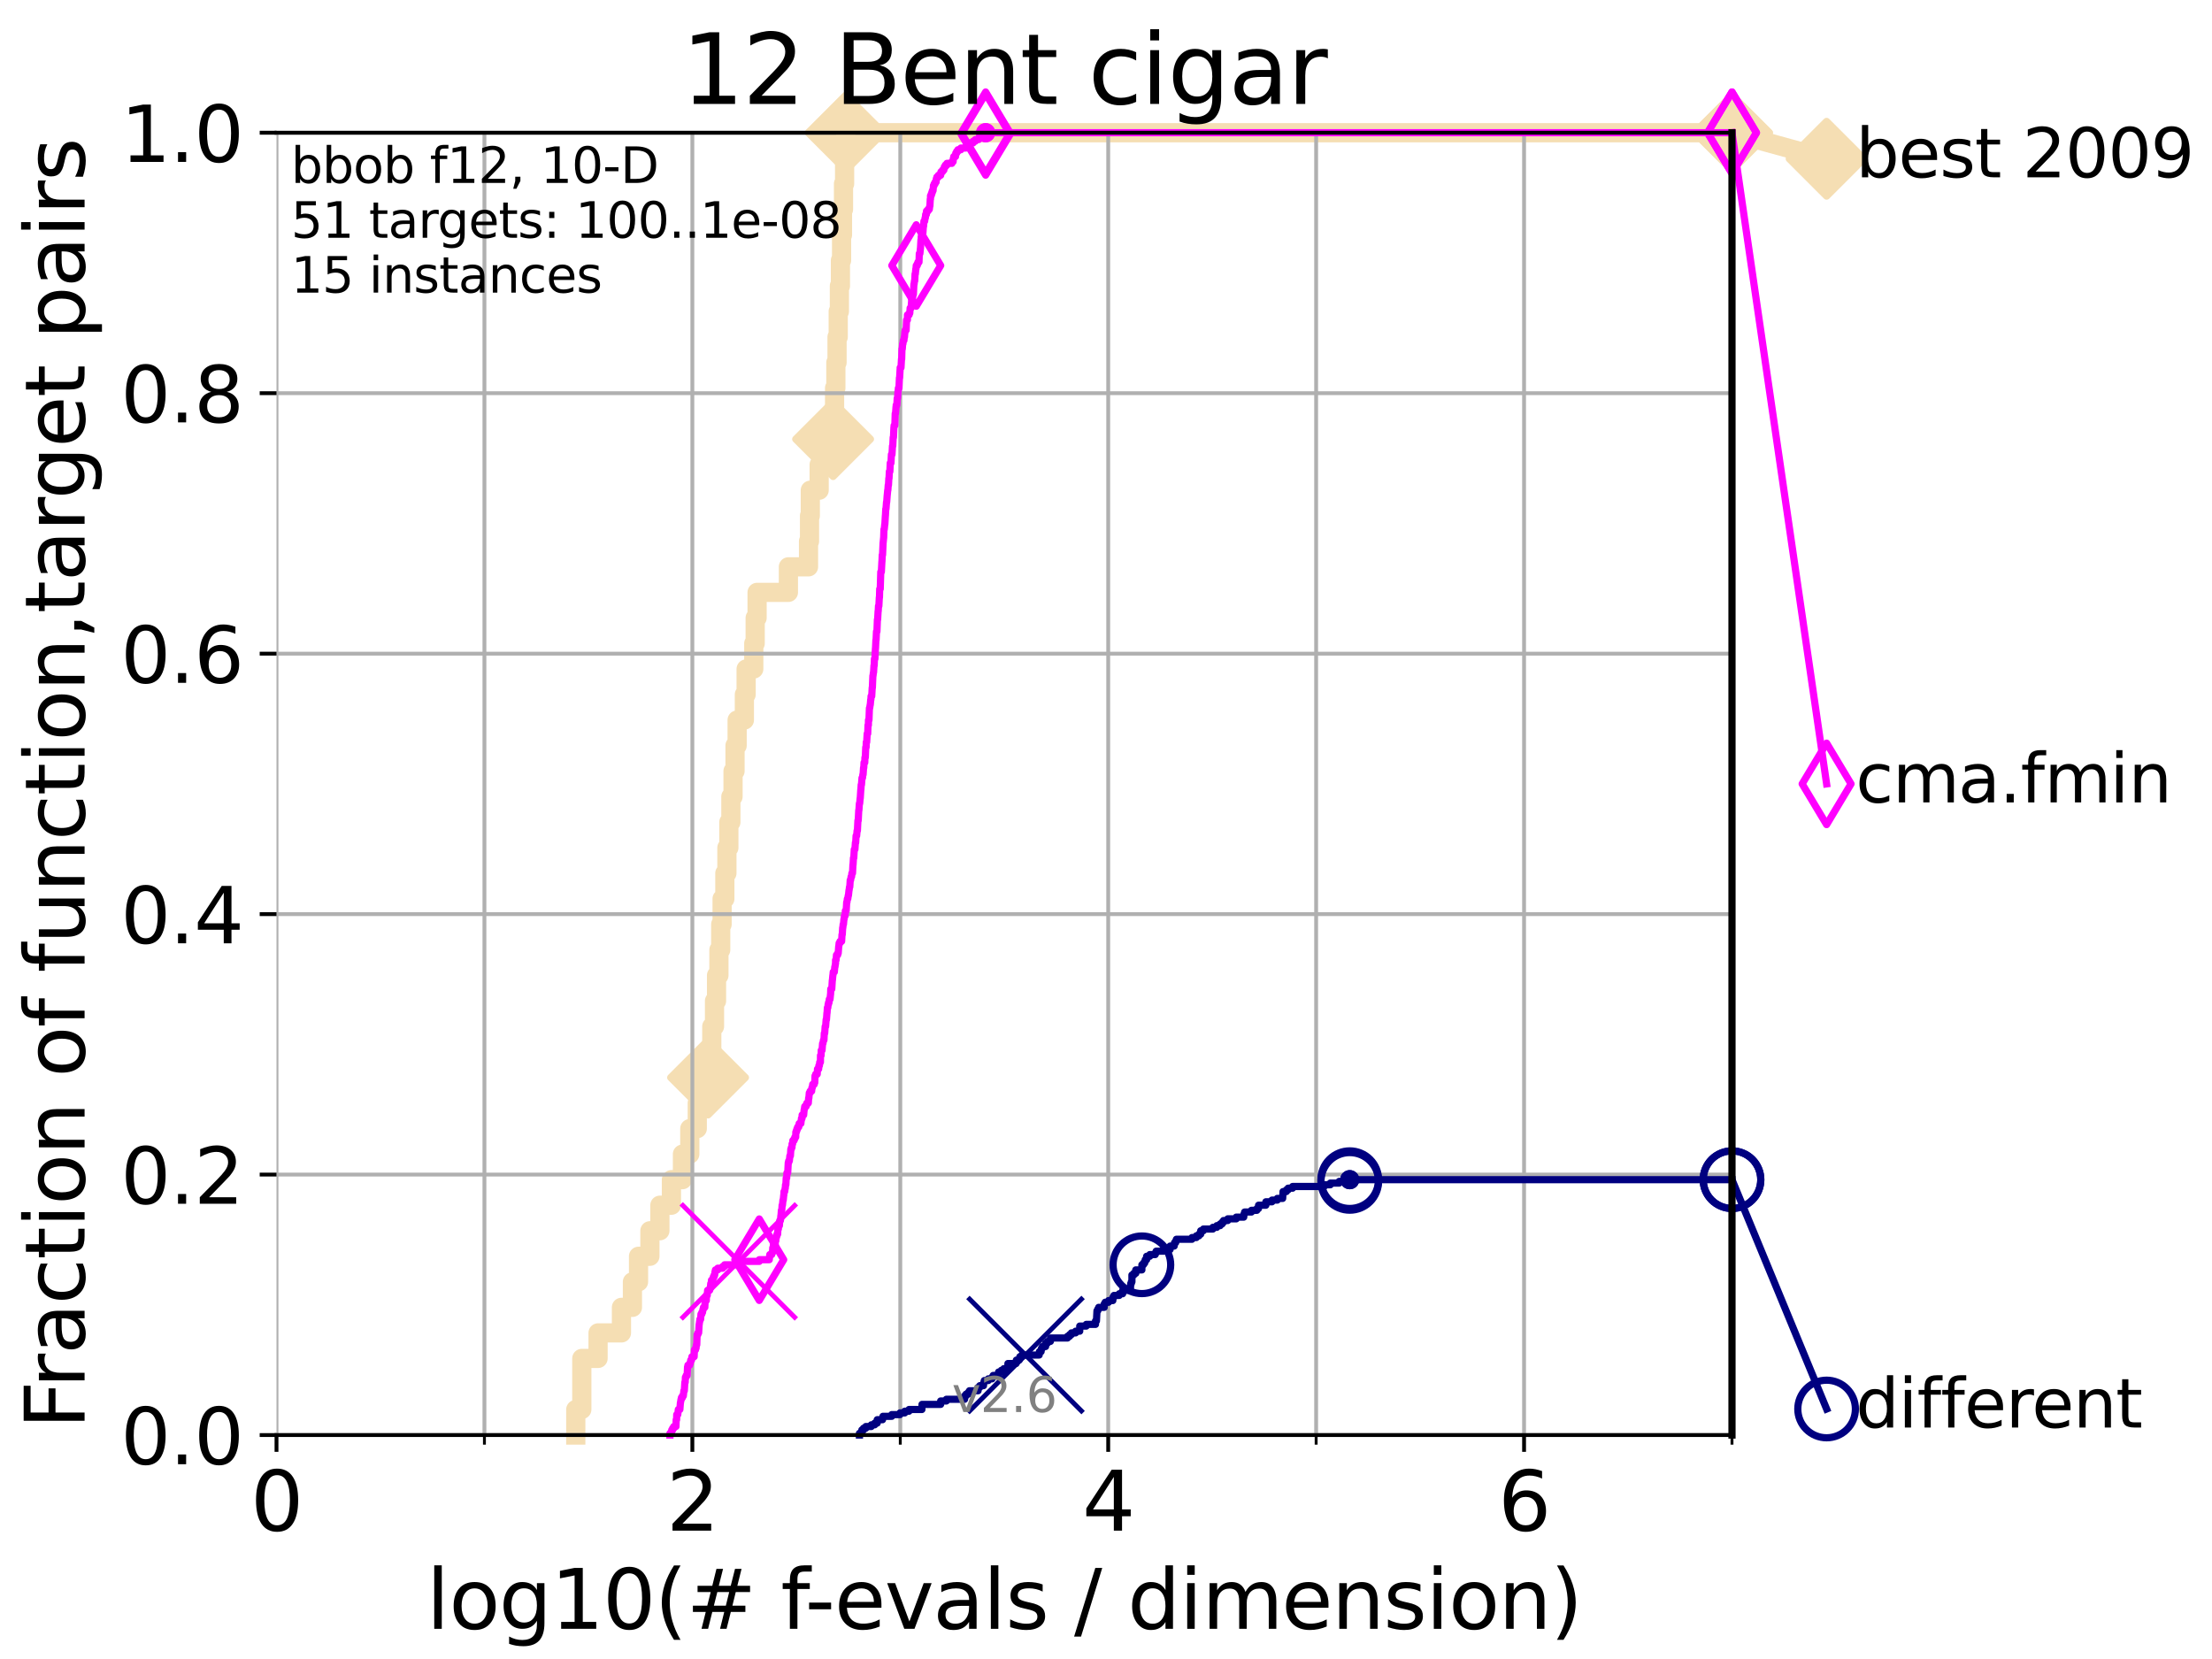 <?xml version="1.0" encoding="utf-8" standalone="no"?>
<!DOCTYPE svg PUBLIC "-//W3C//DTD SVG 1.1//EN"
  "http://www.w3.org/Graphics/SVG/1.1/DTD/svg11.dtd">
<svg height="345.6pt" version="1.1" viewBox="0 0 460.8 345.6" width="460.8pt" xmlns="http://www.w3.org/2000/svg" xmlns:xlink="http://www.w3.org/1999/xlink">
 <defs>
  <style type="text/css">*{stroke-linecap:butt;stroke-linejoin:round;}</style>
 </defs>
 <g id="figure_1">
  <g id="patch_1">
   <path d="M 0 345.6 
L 460.8 345.6 
L 460.8 0 
L 0 0 
z
" style="fill:#ffffff;"/>
  </g>
  <g id="axes_1">
   <g id="patch_2">
    <path d="M 57.6 298.944 
L 360.806 298.944 
L 360.806 27.648 
L 57.6 27.648 
z
" style="fill:#ffffff;"/>
   </g>
   <g id="line2d_1">
    <path d="M 119.945 298.944 
L 119.945 293.624 
L 121.202 293.624 
L 121.202 282.985 
L 124.589 282.985 
L 124.589 277.666 
L 129.458 277.666 
L 129.458 272.346 
L 131.747 272.346 
L 131.747 267.027 
L 133.018 267.027 
L 133.018 261.707 
L 135.389 261.707 
L 135.389 256.388 
L 137.467 256.388 
L 137.467 251.068 
L 139.867 251.068 
L 139.867 245.749 
L 142.165 245.749 
L 142.165 240.429 
L 143.696 240.429 
L 143.696 235.11 
L 145.255 235.11 
L 145.255 229.79 
L 146.579 229.79 
L 146.579 224.471 
L 147.503 224.471 
L 147.503 219.151 
L 148.277 219.151 
L 148.277 213.832 
L 148.845 213.832 
L 148.845 208.512 
L 149.267 208.512 
L 149.267 203.192 
L 149.764 203.192 
L 149.764 197.873 
L 150.139 197.873 
L 150.139 192.553 
L 150.425 192.553 
L 150.425 187.234 
L 150.998 187.234 
L 150.998 181.914 
L 151.427 181.914 
L 151.427 176.595 
L 151.833 176.595 
L 151.833 171.275 
L 152.255 171.275 
L 152.255 165.956 
L 152.704 165.956 
L 152.704 160.636 
L 153.119 160.636 
L 153.119 155.317 
L 153.559 155.317 
L 153.559 149.997 
L 155.067 149.997 
L 155.067 144.678 
L 155.433 144.678 
L 155.433 139.358 
L 157.023 139.358 
L 157.023 134.039 
L 157.317 134.039 
L 157.317 128.719 
L 157.716 128.719 
L 157.716 123.4 
L 164.24 123.4 
L 164.24 118.08 
L 168.431 118.08 
L 168.431 112.76 
L 168.638 112.76 
L 168.638 107.441 
L 168.801 107.441 
L 168.801 102.121 
L 170.644 102.121 
L 170.644 96.802 
L 172.579 96.802 
L 172.579 91.482 
L 173.549 91.482 
L 173.549 86.163 
L 173.856 86.163 
L 173.856 80.843 
L 174.126 80.843 
L 174.126 75.524 
L 174.37 75.524 
L 174.37 70.204 
L 174.615 70.204 
L 174.615 64.885 
L 174.86 64.885 
L 174.86 59.565 
L 175.077 59.565 
L 175.077 54.246 
L 175.316 54.246 
L 175.316 48.926 
L 175.506 48.926 
L 175.506 43.607 
L 175.716 43.607 
L 175.716 38.287 
L 175.947 38.287 
L 175.947 32.968 
L 176.196 32.968 
L 176.196 27.648 
L 360.806 27.648 
" style="fill:none;stroke:#f5deb3;stroke-linecap:square;stroke-width:4;"/>
   </g>
   <g id="line2d_2">
    <defs>
     <path d="M -0 7.778 
L 7.778 0 
L 0 -7.778 
L -7.778 -0 
z
" id="ma73f262c89" style="stroke:#f5deb3;stroke-linejoin:miter;stroke-width:1.5;"/>
    </defs>
    <g>
     <use style="fill:#f5deb3;stroke:#f5deb3;stroke-linejoin:miter;stroke-width:1.5;" x="147.503" xlink:href="#ma73f262c89" y="224.471"/>
     <use style="fill:#f5deb3;stroke:#f5deb3;stroke-linejoin:miter;stroke-width:1.5;" x="173.549" xlink:href="#ma73f262c89" y="91.482"/>
     <use style="fill:#f5deb3;stroke:#f5deb3;stroke-linejoin:miter;stroke-width:1.5;" x="176.196" xlink:href="#ma73f262c89" y="27.648"/>
     <use style="fill:#f5deb3;stroke:#f5deb3;stroke-linejoin:miter;stroke-width:1.5;" x="176.196" xlink:href="#ma73f262c89" y="27.648"/>
     <use style="fill:#f5deb3;stroke:#f5deb3;stroke-linejoin:miter;stroke-width:1.5;" x="360.806" xlink:href="#ma73f262c89" y="27.648"/>
    </g>
   </g>
   <g id="line2d_3">
    <path style="fill:none;stroke:#f5deb3;stroke-linecap:square;stroke-width:4;"/>
    <g/>
   </g>
   <g id="line2d_4">
    <path d="M 360.806 27.648 
L 380.515 33.074 
" style="fill:none;stroke:#f5deb3;stroke-linecap:square;stroke-width:4;"/>
    <g>
     <use style="fill:#f5deb3;stroke:#f5deb3;stroke-linejoin:miter;stroke-width:1.5;" x="360.806" xlink:href="#ma73f262c89" y="27.648"/>
     <use style="fill:#f5deb3;stroke:#f5deb3;stroke-linejoin:miter;stroke-width:1.5;" x="380.515" xlink:href="#ma73f262c89" y="33.074"/>
    </g>
   </g>
   <g id="matplotlib.axis_1">
    <g id="xtick_1">
     <g id="line2d_5">
      <path clip-path="url(#pa2ae8b4b11)" d="M 57.6 298.944 
L 57.6 27.648 
" style="fill:none;stroke:#b0b0b0;stroke-linecap:square;stroke-width:0.8;"/>
     </g>
     <g id="line2d_6">
      <defs>
       <path d="M 0 0 
L 0 3.5 
" id="m769fa8df03" style="stroke:#000000;stroke-width:0.8;"/>
      </defs>
      <g>
       <use style="stroke:#000000;stroke-width:0.8;" x="57.6" xlink:href="#m769fa8df03" y="298.944"/>
      </g>
     </g>
     <g id="text_1">
      <!-- 0 -->
      <g transform="translate(52.192 318.861)scale(0.17 -0.17)">
       <defs>
        <path d="M 2034 4250 
Q 1547 4250 1301 3770 
Q 1056 3291 1056 2328 
Q 1056 1369 1301 889 
Q 1547 409 2034 409 
Q 2525 409 2770 889 
Q 3016 1369 3016 2328 
Q 3016 3291 2770 3770 
Q 2525 4250 2034 4250 
z
M 2034 4750 
Q 2819 4750 3233 4129 
Q 3647 3509 3647 2328 
Q 3647 1150 3233 529 
Q 2819 -91 2034 -91 
Q 1250 -91 836 529 
Q 422 1150 422 2328 
Q 422 3509 836 4129 
Q 1250 4750 2034 4750 
z
" id="DejaVuSans-30" transform="scale(0.016)"/>
       </defs>
       <use xlink:href="#DejaVuSans-30"/>
      </g>
     </g>
    </g>
    <g id="xtick_2">
     <g id="line2d_7">
      <path clip-path="url(#pa2ae8b4b11)" d="M 144.23 298.944 
L 144.23 27.648 
" style="fill:none;stroke:#b0b0b0;stroke-linecap:square;stroke-width:0.8;"/>
     </g>
     <g id="line2d_8">
      <g>
       <use style="stroke:#000000;stroke-width:0.8;" x="144.23" xlink:href="#m769fa8df03" y="298.944"/>
      </g>
     </g>
     <g id="text_2">
      <!-- 2 -->
      <g transform="translate(138.822 318.861)scale(0.17 -0.17)">
       <defs>
        <path d="M 1228 531 
L 3431 531 
L 3431 0 
L 469 0 
L 469 531 
Q 828 903 1448 1529 
Q 2069 2156 2228 2338 
Q 2531 2678 2651 2914 
Q 2772 3150 2772 3378 
Q 2772 3750 2511 3984 
Q 2250 4219 1831 4219 
Q 1534 4219 1204 4116 
Q 875 4013 500 3803 
L 500 4441 
Q 881 4594 1212 4672 
Q 1544 4750 1819 4750 
Q 2544 4750 2975 4387 
Q 3406 4025 3406 3419 
Q 3406 3131 3298 2873 
Q 3191 2616 2906 2266 
Q 2828 2175 2409 1742 
Q 1991 1309 1228 531 
z
" id="DejaVuSans-32" transform="scale(0.016)"/>
       </defs>
       <use xlink:href="#DejaVuSans-32"/>
      </g>
     </g>
    </g>
    <g id="xtick_3">
     <g id="line2d_9">
      <path clip-path="url(#pa2ae8b4b11)" d="M 230.861 298.944 
L 230.861 27.648 
" style="fill:none;stroke:#b0b0b0;stroke-linecap:square;stroke-width:0.8;"/>
     </g>
     <g id="line2d_10">
      <g>
       <use style="stroke:#000000;stroke-width:0.8;" x="230.861" xlink:href="#m769fa8df03" y="298.944"/>
      </g>
     </g>
     <g id="text_3">
      <!-- 4 -->
      <g transform="translate(225.453 318.861)scale(0.17 -0.17)">
       <defs>
        <path d="M 2419 4116 
L 825 1625 
L 2419 1625 
L 2419 4116 
z
M 2253 4666 
L 3047 4666 
L 3047 1625 
L 3713 1625 
L 3713 1100 
L 3047 1100 
L 3047 0 
L 2419 0 
L 2419 1100 
L 313 1100 
L 313 1709 
L 2253 4666 
z
" id="DejaVuSans-34" transform="scale(0.016)"/>
       </defs>
       <use xlink:href="#DejaVuSans-34"/>
      </g>
     </g>
    </g>
    <g id="xtick_4">
     <g id="line2d_11">
      <path clip-path="url(#pa2ae8b4b11)" d="M 317.491 298.944 
L 317.491 27.648 
" style="fill:none;stroke:#b0b0b0;stroke-linecap:square;stroke-width:0.8;"/>
     </g>
     <g id="line2d_12">
      <g>
       <use style="stroke:#000000;stroke-width:0.8;" x="317.491" xlink:href="#m769fa8df03" y="298.944"/>
      </g>
     </g>
     <g id="text_4">
      <!-- 6 -->
      <g transform="translate(312.083 318.861)scale(0.17 -0.17)">
       <defs>
        <path d="M 2113 2584 
Q 1688 2584 1439 2293 
Q 1191 2003 1191 1497 
Q 1191 994 1439 701 
Q 1688 409 2113 409 
Q 2538 409 2786 701 
Q 3034 994 3034 1497 
Q 3034 2003 2786 2293 
Q 2538 2584 2113 2584 
z
M 3366 4563 
L 3366 3988 
Q 3128 4100 2886 4159 
Q 2644 4219 2406 4219 
Q 1781 4219 1451 3797 
Q 1122 3375 1075 2522 
Q 1259 2794 1537 2939 
Q 1816 3084 2150 3084 
Q 2853 3084 3261 2657 
Q 3669 2231 3669 1497 
Q 3669 778 3244 343 
Q 2819 -91 2113 -91 
Q 1303 -91 875 529 
Q 447 1150 447 2328 
Q 447 3434 972 4092 
Q 1497 4750 2381 4750 
Q 2619 4750 2861 4703 
Q 3103 4656 3366 4563 
z
" id="DejaVuSans-36" transform="scale(0.016)"/>
       </defs>
       <use xlink:href="#DejaVuSans-36"/>
      </g>
     </g>
    </g>
    <g id="xtick_5">
     <g id="line2d_13">
      <path clip-path="url(#pa2ae8b4b11)" d="M 100.915 298.944 
L 100.915 27.648 
" style="fill:none;stroke:#b0b0b0;stroke-linecap:square;stroke-width:0.8;"/>
     </g>
     <g id="line2d_14">
      <defs>
       <path d="M 0 0 
L 0 2 
" id="m1d28a75989" style="stroke:#000000;stroke-width:0.6;"/>
      </defs>
      <g>
       <use style="stroke:#000000;stroke-width:0.6;" x="100.915" xlink:href="#m1d28a75989" y="298.944"/>
      </g>
     </g>
    </g>
    <g id="xtick_6">
     <g id="line2d_15">
      <path clip-path="url(#pa2ae8b4b11)" d="M 187.546 298.944 
L 187.546 27.648 
" style="fill:none;stroke:#b0b0b0;stroke-linecap:square;stroke-width:0.8;"/>
     </g>
     <g id="line2d_16">
      <g>
       <use style="stroke:#000000;stroke-width:0.6;" x="187.546" xlink:href="#m1d28a75989" y="298.944"/>
      </g>
     </g>
    </g>
    <g id="xtick_7">
     <g id="line2d_17">
      <path clip-path="url(#pa2ae8b4b11)" d="M 274.176 298.944 
L 274.176 27.648 
" style="fill:none;stroke:#b0b0b0;stroke-linecap:square;stroke-width:0.8;"/>
     </g>
     <g id="line2d_18">
      <g>
       <use style="stroke:#000000;stroke-width:0.6;" x="274.176" xlink:href="#m1d28a75989" y="298.944"/>
      </g>
     </g>
    </g>
    <g id="xtick_8">
     <g id="line2d_19">
      <path clip-path="url(#pa2ae8b4b11)" d="M 360.806 298.944 
L 360.806 27.648 
" style="fill:none;stroke:#b0b0b0;stroke-linecap:square;stroke-width:0.8;"/>
     </g>
     <g id="line2d_20">
      <g>
       <use style="stroke:#000000;stroke-width:0.6;" x="360.806" xlink:href="#m1d28a75989" y="298.944"/>
      </g>
     </g>
    </g>
    <g id="text_5">
     <!-- log10(# f-evals / dimension) -->
     <g transform="translate(88.823 339.314)scale(0.17 -0.17)">
      <defs>
       <path d="M 603 4863 
L 1178 4863 
L 1178 0 
L 603 0 
L 603 4863 
z
" id="DejaVuSans-6c" transform="scale(0.016)"/>
       <path d="M 1959 3097 
Q 1497 3097 1228 2736 
Q 959 2375 959 1747 
Q 959 1119 1226 758 
Q 1494 397 1959 397 
Q 2419 397 2687 759 
Q 2956 1122 2956 1747 
Q 2956 2369 2687 2733 
Q 2419 3097 1959 3097 
z
M 1959 3584 
Q 2709 3584 3137 3096 
Q 3566 2609 3566 1747 
Q 3566 888 3137 398 
Q 2709 -91 1959 -91 
Q 1206 -91 779 398 
Q 353 888 353 1747 
Q 353 2609 779 3096 
Q 1206 3584 1959 3584 
z
" id="DejaVuSans-6f" transform="scale(0.016)"/>
       <path d="M 2906 1791 
Q 2906 2416 2648 2759 
Q 2391 3103 1925 3103 
Q 1463 3103 1205 2759 
Q 947 2416 947 1791 
Q 947 1169 1205 825 
Q 1463 481 1925 481 
Q 2391 481 2648 825 
Q 2906 1169 2906 1791 
z
M 3481 434 
Q 3481 -459 3084 -895 
Q 2688 -1331 1869 -1331 
Q 1566 -1331 1297 -1286 
Q 1028 -1241 775 -1147 
L 775 -588 
Q 1028 -725 1275 -790 
Q 1522 -856 1778 -856 
Q 2344 -856 2625 -561 
Q 2906 -266 2906 331 
L 2906 616 
Q 2728 306 2450 153 
Q 2172 0 1784 0 
Q 1141 0 747 490 
Q 353 981 353 1791 
Q 353 2603 747 3093 
Q 1141 3584 1784 3584 
Q 2172 3584 2450 3431 
Q 2728 3278 2906 2969 
L 2906 3500 
L 3481 3500 
L 3481 434 
z
" id="DejaVuSans-67" transform="scale(0.016)"/>
       <path d="M 794 531 
L 1825 531 
L 1825 4091 
L 703 3866 
L 703 4441 
L 1819 4666 
L 2450 4666 
L 2450 531 
L 3481 531 
L 3481 0 
L 794 0 
L 794 531 
z
" id="DejaVuSans-31" transform="scale(0.016)"/>
       <path d="M 1984 4856 
Q 1566 4138 1362 3434 
Q 1159 2731 1159 2009 
Q 1159 1288 1364 580 
Q 1569 -128 1984 -844 
L 1484 -844 
Q 1016 -109 783 600 
Q 550 1309 550 2009 
Q 550 2706 781 3412 
Q 1013 4119 1484 4856 
L 1984 4856 
z
" id="DejaVuSans-28" transform="scale(0.016)"/>
       <path d="M 3272 2816 
L 2363 2816 
L 2100 1772 
L 3016 1772 
L 3272 2816 
z
M 2803 4594 
L 2478 3297 
L 3391 3297 
L 3719 4594 
L 4219 4594 
L 3897 3297 
L 4872 3297 
L 4872 2816 
L 3775 2816 
L 3519 1772 
L 4513 1772 
L 4513 1294 
L 3397 1294 
L 3072 0 
L 2572 0 
L 2894 1294 
L 1978 1294 
L 1656 0 
L 1153 0 
L 1478 1294 
L 494 1294 
L 494 1772 
L 1594 1772 
L 1856 2816 
L 850 2816 
L 850 3297 
L 1978 3297 
L 2297 4594 
L 2803 4594 
z
" id="DejaVuSans-23" transform="scale(0.016)"/>
       <path id="DejaVuSans-20" transform="scale(0.016)"/>
       <path d="M 2375 4863 
L 2375 4384 
L 1825 4384 
Q 1516 4384 1395 4259 
Q 1275 4134 1275 3809 
L 1275 3500 
L 2222 3500 
L 2222 3053 
L 1275 3053 
L 1275 0 
L 697 0 
L 697 3053 
L 147 3053 
L 147 3500 
L 697 3500 
L 697 3744 
Q 697 4328 969 4595 
Q 1241 4863 1831 4863 
L 2375 4863 
z
" id="DejaVuSans-66" transform="scale(0.016)"/>
       <path d="M 313 2009 
L 1997 2009 
L 1997 1497 
L 313 1497 
L 313 2009 
z
" id="DejaVuSans-2d" transform="scale(0.016)"/>
       <path d="M 3597 1894 
L 3597 1613 
L 953 1613 
Q 991 1019 1311 708 
Q 1631 397 2203 397 
Q 2534 397 2845 478 
Q 3156 559 3463 722 
L 3463 178 
Q 3153 47 2828 -22 
Q 2503 -91 2169 -91 
Q 1331 -91 842 396 
Q 353 884 353 1716 
Q 353 2575 817 3079 
Q 1281 3584 2069 3584 
Q 2775 3584 3186 3129 
Q 3597 2675 3597 1894 
z
M 3022 2063 
Q 3016 2534 2758 2815 
Q 2500 3097 2075 3097 
Q 1594 3097 1305 2825 
Q 1016 2553 972 2059 
L 3022 2063 
z
" id="DejaVuSans-65" transform="scale(0.016)"/>
       <path d="M 191 3500 
L 800 3500 
L 1894 563 
L 2988 3500 
L 3597 3500 
L 2284 0 
L 1503 0 
L 191 3500 
z
" id="DejaVuSans-76" transform="scale(0.016)"/>
       <path d="M 2194 1759 
Q 1497 1759 1228 1600 
Q 959 1441 959 1056 
Q 959 750 1161 570 
Q 1363 391 1709 391 
Q 2188 391 2477 730 
Q 2766 1069 2766 1631 
L 2766 1759 
L 2194 1759 
z
M 3341 1997 
L 3341 0 
L 2766 0 
L 2766 531 
Q 2569 213 2275 61 
Q 1981 -91 1556 -91 
Q 1019 -91 701 211 
Q 384 513 384 1019 
Q 384 1609 779 1909 
Q 1175 2209 1959 2209 
L 2766 2209 
L 2766 2266 
Q 2766 2663 2505 2880 
Q 2244 3097 1772 3097 
Q 1472 3097 1187 3025 
Q 903 2953 641 2809 
L 641 3341 
Q 956 3463 1253 3523 
Q 1550 3584 1831 3584 
Q 2591 3584 2966 3190 
Q 3341 2797 3341 1997 
z
" id="DejaVuSans-61" transform="scale(0.016)"/>
       <path d="M 2834 3397 
L 2834 2853 
Q 2591 2978 2328 3040 
Q 2066 3103 1784 3103 
Q 1356 3103 1142 2972 
Q 928 2841 928 2578 
Q 928 2378 1081 2264 
Q 1234 2150 1697 2047 
L 1894 2003 
Q 2506 1872 2764 1633 
Q 3022 1394 3022 966 
Q 3022 478 2636 193 
Q 2250 -91 1575 -91 
Q 1294 -91 989 -36 
Q 684 19 347 128 
L 347 722 
Q 666 556 975 473 
Q 1284 391 1588 391 
Q 1994 391 2212 530 
Q 2431 669 2431 922 
Q 2431 1156 2273 1281 
Q 2116 1406 1581 1522 
L 1381 1569 
Q 847 1681 609 1914 
Q 372 2147 372 2553 
Q 372 3047 722 3315 
Q 1072 3584 1716 3584 
Q 2034 3584 2315 3537 
Q 2597 3491 2834 3397 
z
" id="DejaVuSans-73" transform="scale(0.016)"/>
       <path d="M 1625 4666 
L 2156 4666 
L 531 -594 
L 0 -594 
L 1625 4666 
z
" id="DejaVuSans-2f" transform="scale(0.016)"/>
       <path d="M 2906 2969 
L 2906 4863 
L 3481 4863 
L 3481 0 
L 2906 0 
L 2906 525 
Q 2725 213 2448 61 
Q 2172 -91 1784 -91 
Q 1150 -91 751 415 
Q 353 922 353 1747 
Q 353 2572 751 3078 
Q 1150 3584 1784 3584 
Q 2172 3584 2448 3432 
Q 2725 3281 2906 2969 
z
M 947 1747 
Q 947 1113 1208 752 
Q 1469 391 1925 391 
Q 2381 391 2643 752 
Q 2906 1113 2906 1747 
Q 2906 2381 2643 2742 
Q 2381 3103 1925 3103 
Q 1469 3103 1208 2742 
Q 947 2381 947 1747 
z
" id="DejaVuSans-64" transform="scale(0.016)"/>
       <path d="M 603 3500 
L 1178 3500 
L 1178 0 
L 603 0 
L 603 3500 
z
M 603 4863 
L 1178 4863 
L 1178 4134 
L 603 4134 
L 603 4863 
z
" id="DejaVuSans-69" transform="scale(0.016)"/>
       <path d="M 3328 2828 
Q 3544 3216 3844 3400 
Q 4144 3584 4550 3584 
Q 5097 3584 5394 3201 
Q 5691 2819 5691 2113 
L 5691 0 
L 5113 0 
L 5113 2094 
Q 5113 2597 4934 2840 
Q 4756 3084 4391 3084 
Q 3944 3084 3684 2787 
Q 3425 2491 3425 1978 
L 3425 0 
L 2847 0 
L 2847 2094 
Q 2847 2600 2669 2842 
Q 2491 3084 2119 3084 
Q 1678 3084 1418 2786 
Q 1159 2488 1159 1978 
L 1159 0 
L 581 0 
L 581 3500 
L 1159 3500 
L 1159 2956 
Q 1356 3278 1631 3431 
Q 1906 3584 2284 3584 
Q 2666 3584 2933 3390 
Q 3200 3197 3328 2828 
z
" id="DejaVuSans-6d" transform="scale(0.016)"/>
       <path d="M 3513 2113 
L 3513 0 
L 2938 0 
L 2938 2094 
Q 2938 2591 2744 2837 
Q 2550 3084 2163 3084 
Q 1697 3084 1428 2787 
Q 1159 2491 1159 1978 
L 1159 0 
L 581 0 
L 581 3500 
L 1159 3500 
L 1159 2956 
Q 1366 3272 1645 3428 
Q 1925 3584 2291 3584 
Q 2894 3584 3203 3211 
Q 3513 2838 3513 2113 
z
" id="DejaVuSans-6e" transform="scale(0.016)"/>
       <path d="M 513 4856 
L 1013 4856 
Q 1481 4119 1714 3412 
Q 1947 2706 1947 2009 
Q 1947 1309 1714 600 
Q 1481 -109 1013 -844 
L 513 -844 
Q 928 -128 1133 580 
Q 1338 1288 1338 2009 
Q 1338 2731 1133 3434 
Q 928 4138 513 4856 
z
" id="DejaVuSans-29" transform="scale(0.016)"/>
      </defs>
      <use xlink:href="#DejaVuSans-6c"/>
      <use x="27.783" xlink:href="#DejaVuSans-6f"/>
      <use x="88.965" xlink:href="#DejaVuSans-67"/>
      <use x="152.441" xlink:href="#DejaVuSans-31"/>
      <use x="216.064" xlink:href="#DejaVuSans-30"/>
      <use x="279.688" xlink:href="#DejaVuSans-28"/>
      <use x="318.701" xlink:href="#DejaVuSans-23"/>
      <use x="402.49" xlink:href="#DejaVuSans-20"/>
      <use x="434.277" xlink:href="#DejaVuSans-66"/>
      <use x="463.982" xlink:href="#DejaVuSans-2d"/>
      <use x="500.066" xlink:href="#DejaVuSans-65"/>
      <use x="561.59" xlink:href="#DejaVuSans-76"/>
      <use x="620.77" xlink:href="#DejaVuSans-61"/>
      <use x="682.049" xlink:href="#DejaVuSans-6c"/>
      <use x="709.832" xlink:href="#DejaVuSans-73"/>
      <use x="761.932" xlink:href="#DejaVuSans-20"/>
      <use x="793.719" xlink:href="#DejaVuSans-2f"/>
      <use x="827.41" xlink:href="#DejaVuSans-20"/>
      <use x="859.197" xlink:href="#DejaVuSans-64"/>
      <use x="922.674" xlink:href="#DejaVuSans-69"/>
      <use x="950.457" xlink:href="#DejaVuSans-6d"/>
      <use x="1047.869" xlink:href="#DejaVuSans-65"/>
      <use x="1109.393" xlink:href="#DejaVuSans-6e"/>
      <use x="1172.771" xlink:href="#DejaVuSans-73"/>
      <use x="1224.871" xlink:href="#DejaVuSans-69"/>
      <use x="1252.654" xlink:href="#DejaVuSans-6f"/>
      <use x="1313.836" xlink:href="#DejaVuSans-6e"/>
      <use x="1377.215" xlink:href="#DejaVuSans-29"/>
     </g>
    </g>
   </g>
   <g id="matplotlib.axis_2">
    <g id="ytick_1">
     <g id="line2d_21">
      <path clip-path="url(#pa2ae8b4b11)" d="M 57.6 298.944 
L 360.806 298.944 
" style="fill:none;stroke:#b0b0b0;stroke-linecap:square;stroke-width:0.8;"/>
     </g>
     <g id="line2d_22">
      <defs>
       <path d="M 0 0 
L -3.5 0 
" id="m89ea8d3ab9" style="stroke:#000000;stroke-width:0.8;"/>
      </defs>
      <g>
       <use style="stroke:#000000;stroke-width:0.8;" x="57.6" xlink:href="#m89ea8d3ab9" y="298.944"/>
      </g>
     </g>
     <g id="text_6">
      <!-- 0.0 -->
      <g transform="translate(25.155 305.023)scale(0.16 -0.16)">
       <defs>
        <path d="M 684 794 
L 1344 794 
L 1344 0 
L 684 0 
L 684 794 
z
" id="DejaVuSans-2e" transform="scale(0.016)"/>
       </defs>
       <use xlink:href="#DejaVuSans-30"/>
       <use x="63.623" xlink:href="#DejaVuSans-2e"/>
       <use x="95.41" xlink:href="#DejaVuSans-30"/>
      </g>
     </g>
    </g>
    <g id="ytick_2">
     <g id="line2d_23">
      <path clip-path="url(#pa2ae8b4b11)" d="M 57.6 244.685 
L 360.806 244.685 
" style="fill:none;stroke:#b0b0b0;stroke-linecap:square;stroke-width:0.8;"/>
     </g>
     <g id="line2d_24">
      <g>
       <use style="stroke:#000000;stroke-width:0.8;" x="57.6" xlink:href="#m89ea8d3ab9" y="244.685"/>
      </g>
     </g>
     <g id="text_7">
      <!-- 0.2 -->
      <g transform="translate(25.155 250.764)scale(0.16 -0.16)">
       <use xlink:href="#DejaVuSans-30"/>
       <use x="63.623" xlink:href="#DejaVuSans-2e"/>
       <use x="95.41" xlink:href="#DejaVuSans-32"/>
      </g>
     </g>
    </g>
    <g id="ytick_3">
     <g id="line2d_25">
      <path clip-path="url(#pa2ae8b4b11)" d="M 57.6 190.426 
L 360.806 190.426 
" style="fill:none;stroke:#b0b0b0;stroke-linecap:square;stroke-width:0.8;"/>
     </g>
     <g id="line2d_26">
      <g>
       <use style="stroke:#000000;stroke-width:0.8;" x="57.6" xlink:href="#m89ea8d3ab9" y="190.426"/>
      </g>
     </g>
     <g id="text_8">
      <!-- 0.4 -->
      <g transform="translate(25.155 196.504)scale(0.16 -0.16)">
       <use xlink:href="#DejaVuSans-30"/>
       <use x="63.623" xlink:href="#DejaVuSans-2e"/>
       <use x="95.41" xlink:href="#DejaVuSans-34"/>
      </g>
     </g>
    </g>
    <g id="ytick_4">
     <g id="line2d_27">
      <path clip-path="url(#pa2ae8b4b11)" d="M 57.6 136.166 
L 360.806 136.166 
" style="fill:none;stroke:#b0b0b0;stroke-linecap:square;stroke-width:0.8;"/>
     </g>
     <g id="line2d_28">
      <g>
       <use style="stroke:#000000;stroke-width:0.8;" x="57.6" xlink:href="#m89ea8d3ab9" y="136.166"/>
      </g>
     </g>
     <g id="text_9">
      <!-- 0.6 -->
      <g transform="translate(25.155 142.245)scale(0.16 -0.16)">
       <use xlink:href="#DejaVuSans-30"/>
       <use x="63.623" xlink:href="#DejaVuSans-2e"/>
       <use x="95.41" xlink:href="#DejaVuSans-36"/>
      </g>
     </g>
    </g>
    <g id="ytick_5">
     <g id="line2d_29">
      <path clip-path="url(#pa2ae8b4b11)" d="M 57.6 81.907 
L 360.806 81.907 
" style="fill:none;stroke:#b0b0b0;stroke-linecap:square;stroke-width:0.8;"/>
     </g>
     <g id="line2d_30">
      <g>
       <use style="stroke:#000000;stroke-width:0.8;" x="57.6" xlink:href="#m89ea8d3ab9" y="81.907"/>
      </g>
     </g>
     <g id="text_10">
      <!-- 0.8 -->
      <g transform="translate(25.155 87.986)scale(0.16 -0.16)">
       <defs>
        <path d="M 2034 2216 
Q 1584 2216 1326 1975 
Q 1069 1734 1069 1313 
Q 1069 891 1326 650 
Q 1584 409 2034 409 
Q 2484 409 2743 651 
Q 3003 894 3003 1313 
Q 3003 1734 2745 1975 
Q 2488 2216 2034 2216 
z
M 1403 2484 
Q 997 2584 770 2862 
Q 544 3141 544 3541 
Q 544 4100 942 4425 
Q 1341 4750 2034 4750 
Q 2731 4750 3128 4425 
Q 3525 4100 3525 3541 
Q 3525 3141 3298 2862 
Q 3072 2584 2669 2484 
Q 3125 2378 3379 2068 
Q 3634 1759 3634 1313 
Q 3634 634 3220 271 
Q 2806 -91 2034 -91 
Q 1263 -91 848 271 
Q 434 634 434 1313 
Q 434 1759 690 2068 
Q 947 2378 1403 2484 
z
M 1172 3481 
Q 1172 3119 1398 2916 
Q 1625 2713 2034 2713 
Q 2441 2713 2670 2916 
Q 2900 3119 2900 3481 
Q 2900 3844 2670 4047 
Q 2441 4250 2034 4250 
Q 1625 4250 1398 4047 
Q 1172 3844 1172 3481 
z
" id="DejaVuSans-38" transform="scale(0.016)"/>
       </defs>
       <use xlink:href="#DejaVuSans-30"/>
       <use x="63.623" xlink:href="#DejaVuSans-2e"/>
       <use x="95.41" xlink:href="#DejaVuSans-38"/>
      </g>
     </g>
    </g>
    <g id="ytick_6">
     <g id="line2d_31">
      <path clip-path="url(#pa2ae8b4b11)" d="M 57.6 27.648 
L 360.806 27.648 
" style="fill:none;stroke:#b0b0b0;stroke-linecap:square;stroke-width:0.8;"/>
     </g>
     <g id="line2d_32">
      <g>
       <use style="stroke:#000000;stroke-width:0.8;" x="57.6" xlink:href="#m89ea8d3ab9" y="27.648"/>
      </g>
     </g>
     <g id="text_11">
      <!-- 1.0 -->
      <g transform="translate(25.155 33.727)scale(0.16 -0.16)">
       <use xlink:href="#DejaVuSans-31"/>
       <use x="63.623" xlink:href="#DejaVuSans-2e"/>
       <use x="95.41" xlink:href="#DejaVuSans-30"/>
      </g>
     </g>
    </g>
    <g id="text_12">
     <!-- Fraction of function,target pairs -->
     <g transform="translate(17.62 297.681)rotate(-90)scale(0.17 -0.17)">
      <defs>
       <path d="M 628 4666 
L 3309 4666 
L 3309 4134 
L 1259 4134 
L 1259 2759 
L 3109 2759 
L 3109 2228 
L 1259 2228 
L 1259 0 
L 628 0 
L 628 4666 
z
" id="DejaVuSans-46" transform="scale(0.016)"/>
       <path d="M 2631 2963 
Q 2534 3019 2420 3045 
Q 2306 3072 2169 3072 
Q 1681 3072 1420 2755 
Q 1159 2438 1159 1844 
L 1159 0 
L 581 0 
L 581 3500 
L 1159 3500 
L 1159 2956 
Q 1341 3275 1631 3429 
Q 1922 3584 2338 3584 
Q 2397 3584 2469 3576 
Q 2541 3569 2628 3553 
L 2631 2963 
z
" id="DejaVuSans-72" transform="scale(0.016)"/>
       <path d="M 3122 3366 
L 3122 2828 
Q 2878 2963 2633 3030 
Q 2388 3097 2138 3097 
Q 1578 3097 1268 2742 
Q 959 2388 959 1747 
Q 959 1106 1268 751 
Q 1578 397 2138 397 
Q 2388 397 2633 464 
Q 2878 531 3122 666 
L 3122 134 
Q 2881 22 2623 -34 
Q 2366 -91 2075 -91 
Q 1284 -91 818 406 
Q 353 903 353 1747 
Q 353 2603 823 3093 
Q 1294 3584 2113 3584 
Q 2378 3584 2631 3529 
Q 2884 3475 3122 3366 
z
" id="DejaVuSans-63" transform="scale(0.016)"/>
       <path d="M 1172 4494 
L 1172 3500 
L 2356 3500 
L 2356 3053 
L 1172 3053 
L 1172 1153 
Q 1172 725 1289 603 
Q 1406 481 1766 481 
L 2356 481 
L 2356 0 
L 1766 0 
Q 1100 0 847 248 
Q 594 497 594 1153 
L 594 3053 
L 172 3053 
L 172 3500 
L 594 3500 
L 594 4494 
L 1172 4494 
z
" id="DejaVuSans-74" transform="scale(0.016)"/>
       <path d="M 544 1381 
L 544 3500 
L 1119 3500 
L 1119 1403 
Q 1119 906 1312 657 
Q 1506 409 1894 409 
Q 2359 409 2629 706 
Q 2900 1003 2900 1516 
L 2900 3500 
L 3475 3500 
L 3475 0 
L 2900 0 
L 2900 538 
Q 2691 219 2414 64 
Q 2138 -91 1772 -91 
Q 1169 -91 856 284 
Q 544 659 544 1381 
z
M 1991 3584 
L 1991 3584 
z
" id="DejaVuSans-75" transform="scale(0.016)"/>
       <path d="M 750 794 
L 1409 794 
L 1409 256 
L 897 -744 
L 494 -744 
L 750 256 
L 750 794 
z
" id="DejaVuSans-2c" transform="scale(0.016)"/>
       <path d="M 1159 525 
L 1159 -1331 
L 581 -1331 
L 581 3500 
L 1159 3500 
L 1159 2969 
Q 1341 3281 1617 3432 
Q 1894 3584 2278 3584 
Q 2916 3584 3314 3078 
Q 3713 2572 3713 1747 
Q 3713 922 3314 415 
Q 2916 -91 2278 -91 
Q 1894 -91 1617 61 
Q 1341 213 1159 525 
z
M 3116 1747 
Q 3116 2381 2855 2742 
Q 2594 3103 2138 3103 
Q 1681 3103 1420 2742 
Q 1159 2381 1159 1747 
Q 1159 1113 1420 752 
Q 1681 391 2138 391 
Q 2594 391 2855 752 
Q 3116 1113 3116 1747 
z
" id="DejaVuSans-70" transform="scale(0.016)"/>
      </defs>
      <use xlink:href="#DejaVuSans-46"/>
      <use x="50.27" xlink:href="#DejaVuSans-72"/>
      <use x="91.383" xlink:href="#DejaVuSans-61"/>
      <use x="152.662" xlink:href="#DejaVuSans-63"/>
      <use x="207.643" xlink:href="#DejaVuSans-74"/>
      <use x="246.852" xlink:href="#DejaVuSans-69"/>
      <use x="274.635" xlink:href="#DejaVuSans-6f"/>
      <use x="335.816" xlink:href="#DejaVuSans-6e"/>
      <use x="399.195" xlink:href="#DejaVuSans-20"/>
      <use x="430.982" xlink:href="#DejaVuSans-6f"/>
      <use x="492.164" xlink:href="#DejaVuSans-66"/>
      <use x="527.369" xlink:href="#DejaVuSans-20"/>
      <use x="559.156" xlink:href="#DejaVuSans-66"/>
      <use x="594.361" xlink:href="#DejaVuSans-75"/>
      <use x="657.74" xlink:href="#DejaVuSans-6e"/>
      <use x="721.119" xlink:href="#DejaVuSans-63"/>
      <use x="776.1" xlink:href="#DejaVuSans-74"/>
      <use x="815.309" xlink:href="#DejaVuSans-69"/>
      <use x="843.092" xlink:href="#DejaVuSans-6f"/>
      <use x="904.273" xlink:href="#DejaVuSans-6e"/>
      <use x="967.652" xlink:href="#DejaVuSans-2c"/>
      <use x="999.439" xlink:href="#DejaVuSans-74"/>
      <use x="1038.648" xlink:href="#DejaVuSans-61"/>
      <use x="1099.928" xlink:href="#DejaVuSans-72"/>
      <use x="1139.291" xlink:href="#DejaVuSans-67"/>
      <use x="1202.768" xlink:href="#DejaVuSans-65"/>
      <use x="1264.291" xlink:href="#DejaVuSans-74"/>
      <use x="1303.5" xlink:href="#DejaVuSans-20"/>
      <use x="1335.287" xlink:href="#DejaVuSans-70"/>
      <use x="1398.764" xlink:href="#DejaVuSans-61"/>
      <use x="1460.043" xlink:href="#DejaVuSans-69"/>
      <use x="1487.826" xlink:href="#DejaVuSans-72"/>
      <use x="1528.939" xlink:href="#DejaVuSans-73"/>
     </g>
    </g>
   </g>
   <g id="line2d_33">
    <defs>
     <path d="M 0 1.5 
C 0.398 1.5 0.779 1.342 1.061 1.061 
C 1.342 0.779 1.5 0.398 1.5 0 
C 1.5 -0.398 1.342 -0.779 1.061 -1.061 
C 0.779 -1.342 0.398 -1.5 0 -1.5 
C -0.398 -1.5 -0.779 -1.342 -1.061 -1.061 
C -1.342 -0.779 -1.5 -0.398 -1.5 0 
C -1.5 0.398 -1.342 0.779 -1.061 1.061 
C -0.779 1.342 -0.398 1.5 0 1.5 
z
" id="m27795caacd" style="stroke:#f5deb3;"/>
    </defs>
    <g>
     <use style="fill:#f5deb3;stroke:#f5deb3;" x="176.196" xlink:href="#m27795caacd" y="27.648"/>
     <use style="fill:#f5deb3;stroke:#f5deb3;" x="176.196" xlink:href="#m27795caacd" y="27.648"/>
    </g>
   </g>
   <g id="line2d_34">
    <defs>
     <path d="M 0 1.5 
C 0.398 1.5 0.779 1.342 1.061 1.061 
C 1.342 0.779 1.5 0.398 1.5 0 
C 1.5 -0.398 1.342 -0.779 1.061 -1.061 
C 0.779 -1.342 0.398 -1.5 0 -1.5 
C -0.398 -1.5 -0.779 -1.342 -1.061 -1.061 
C -1.342 -0.779 -1.5 -0.398 -1.5 0 
C -1.5 0.398 -1.342 0.779 -1.061 1.061 
C -0.779 1.342 -0.398 1.5 0 1.5 
z
" id="m70c5deebf3" style="stroke:#000080;"/>
    </defs>
    <g>
     <use style="fill:#000080;stroke:#000080;" x="281.175" xlink:href="#m70c5deebf3" y="245.749"/>
     <use style="fill:#000080;stroke:#000080;" x="281.175" xlink:href="#m70c5deebf3" y="245.749"/>
    </g>
   </g>
   <g id="line2d_35">
    <path d="M 179.035 298.944 
L 179.035 298.589 
L 179.543 298.589 
L 179.543 297.88 
L 179.88 297.88 
L 179.88 297.525 
L 180.365 297.525 
L 180.365 297.171 
L 181.504 297.171 
L 181.504 296.816 
L 182.216 296.816 
L 182.216 296.462 
L 182.739 296.462 
L 182.739 295.752 
L 183.847 295.752 
L 183.934 295.043 
L 185.769 295.043 
L 185.769 294.688 
L 187.491 294.688 
L 187.491 294.334 
L 188.48 294.334 
L 188.48 293.979 
L 189.364 293.979 
L 189.364 293.624 
L 192.049 293.624 
L 192.073 292.561 
L 195.955 292.561 
L 195.955 291.851 
L 197.146 291.851 
L 197.146 291.497 
L 200.942 291.497 
L 200.942 290.787 
L 201.24 290.787 
L 201.24 290.433 
L 201.685 290.433 
L 201.685 290.078 
L 201.953 290.078 
L 201.953 289.723 
L 203.75 289.723 
L 203.766 289.014 
L 204.111 289.014 
L 204.111 288.66 
L 204.882 288.66 
L 204.942 287.95 
L 205.048 287.95 
L 205.048 287.596 
L 205.881 287.596 
L 205.881 287.241 
L 206.653 287.241 
L 206.653 286.886 
L 206.892 286.886 
L 206.892 286.532 
L 207.923 286.532 
L 208.016 285.822 
L 208.589 285.822 
L 208.589 285.468 
L 209.117 285.468 
L 209.117 285.113 
L 209.967 285.113 
L 209.967 284.049 
L 211.665 284.049 
L 211.725 283.34 
L 212.323 283.34 
L 212.323 282.985 
L 212.445 282.985 
L 212.445 282.631 
L 212.855 282.631 
L 212.855 282.276 
L 216.479 282.276 
L 216.526 281.567 
L 216.878 281.567 
L 216.961 280.858 
L 217.146 280.858 
L 217.146 280.503 
L 217.818 280.503 
L 217.818 279.794 
L 218.207 279.794 
L 218.207 279.439 
L 218.82 279.439 
L 218.826 278.73 
L 222.379 278.73 
L 222.379 278.375 
L 222.824 278.375 
L 222.824 278.021 
L 223.193 278.021 
L 223.193 277.666 
L 224.073 277.666 
L 224.073 277.311 
L 224.928 277.311 
L 224.928 276.247 
L 226.287 276.247 
L 226.287 275.893 
L 228.212 275.893 
L 228.212 275.183 
L 228.41 275.183 
L 228.519 273.056 
L 228.698 273.056 
L 228.698 272.701 
L 228.881 272.701 
L 228.881 272.346 
L 230.029 272.346 
L 230.029 271.637 
L 230.229 271.637 
L 230.229 271.282 
L 230.94 271.282 
L 230.94 270.928 
L 231.824 270.928 
L 231.849 270.219 
L 232.053 270.219 
L 232.053 269.864 
L 233.155 269.864 
L 233.155 269.509 
L 233.873 269.509 
L 233.873 268.8 
L 235.476 268.8 
L 235.551 267.381 
L 235.674 267.381 
L 235.674 267.027 
L 235.801 267.027 
L 235.801 265.608 
L 236.194 265.608 
L 236.194 265.254 
L 236.603 265.254 
L 236.603 264.544 
L 237.876 264.544 
L 237.876 263.48 
L 238.194 263.48 
L 238.194 263.126 
L 238.457 263.126 
L 238.457 262.771 
L 238.572 262.771 
L 238.572 262.417 
L 238.86 262.417 
L 238.86 261.707 
L 239.52 261.707 
L 239.52 261.353 
L 240.653 261.353 
L 240.653 260.998 
L 240.848 260.998 
L 240.848 260.643 
L 242.463 260.643 
L 242.463 260.289 
L 243.756 260.289 
L 243.756 259.579 
L 244.605 259.579 
L 244.67 258.87 
L 244.917 258.87 
L 244.917 258.516 
L 245.067 258.516 
L 245.067 258.161 
L 248.309 258.161 
L 248.309 257.806 
L 249.212 257.806 
L 249.212 257.452 
L 249.757 257.452 
L 249.757 257.097 
L 250.13 257.097 
L 250.13 256.388 
L 250.68 256.388 
L 250.68 256.033 
L 252.655 256.033 
L 252.655 255.678 
L 253.483 255.678 
L 253.483 255.324 
L 254.177 255.324 
L 254.177 254.969 
L 254.593 254.969 
L 254.593 254.615 
L 254.882 254.615 
L 254.882 254.26 
L 255.766 254.26 
L 255.766 253.905 
L 257.536 253.905 
L 257.536 253.551 
L 259.091 253.551 
L 259.163 252.841 
L 259.277 252.841 
L 259.277 252.487 
L 260.699 252.487 
L 260.699 252.132 
L 261.825 252.132 
L 261.825 251.778 
L 262.162 251.778 
L 262.18 251.068 
L 263.7 251.068 
L 263.7 250.359 
L 264.97 250.359 
L 264.97 250.004 
L 266.081 250.004 
L 266.081 249.65 
L 267.204 249.65 
L 267.279 248.231 
L 267.963 248.231 
L 267.963 247.877 
L 268.335 247.877 
L 268.335 247.522 
L 269.268 247.522 
L 269.268 247.167 
L 275.853 247.167 
L 275.853 246.813 
L 277.124 246.813 
L 277.124 246.458 
L 278.975 246.458 
L 278.975 246.103 
L 281.175 246.103 
L 281.175 245.749 
L 360.806 245.749 
L 360.806 245.749 
" style="fill:none;stroke:#000080;stroke-linecap:square;stroke-width:1.5;"/>
   </g>
   <g id="line2d_36">
    <defs>
     <path d="M 0 6 
C 1.591 6 3.117 5.368 4.243 4.243 
C 5.368 3.117 6 1.591 6 0 
C 6 -1.591 5.368 -3.117 4.243 -4.243 
C 3.117 -5.368 1.591 -6 0 -6 
C -1.591 -6 -3.117 -5.368 -4.243 -4.243 
C -5.368 -3.117 -6 -1.591 -6 0 
C -6 1.591 -5.368 3.117 -4.243 4.243 
C -3.117 5.368 -1.591 6 0 6 
z
" id="m3ea995989e" style="stroke:#000080;stroke-width:1.5;"/>
    </defs>
    <g>
     <use style="fill-opacity:0;stroke:#000080;stroke-width:1.5;" x="237.876" xlink:href="#m3ea995989e" y="263.48"/>
     <use style="fill-opacity:0;stroke:#000080;stroke-width:1.5;" x="281.175" xlink:href="#m3ea995989e" y="246.103"/>
     <use style="fill-opacity:0;stroke:#000080;stroke-width:1.5;" x="281.175" xlink:href="#m3ea995989e" y="245.749"/>
     <use style="fill-opacity:0;stroke:#000080;stroke-width:1.5;" x="360.806" xlink:href="#m3ea995989e" y="245.749"/>
    </g>
   </g>
   <g id="line2d_37">
    <path style="fill:none;stroke:#000080;stroke-linecap:square;stroke-width:1.5;"/>
    <g/>
   </g>
   <g id="line2d_38">
    <path clip-path="url(#pa2ae8b4b11)" d="M 213.633 282.276 
" style="fill:none;stroke:#000080;stroke-linecap:square;stroke-width:1.5;"/>
    <defs>
     <path d="M -12 12 
L 12 -12 
M -12 -12 
L 12 12 
" id="me2d5d4cad4" style="stroke:#000080;"/>
    </defs>
    <g clip-path="url(#pa2ae8b4b11)">
     <use style="fill:#000080;stroke:#000080;" x="213.633" xlink:href="#me2d5d4cad4" y="282.276"/>
    </g>
   </g>
   <g id="line2d_39">
    <defs>
     <path d="M 0 1.5 
C 0.398 1.5 0.779 1.342 1.061 1.061 
C 1.342 0.779 1.5 0.398 1.5 0 
C 1.5 -0.398 1.342 -0.779 1.061 -1.061 
C 0.779 -1.342 0.398 -1.5 0 -1.5 
C -0.398 -1.5 -0.779 -1.342 -1.061 -1.061 
C -1.342 -0.779 -1.5 -0.398 -1.5 0 
C -1.5 0.398 -1.342 0.779 -1.061 1.061 
C -0.779 1.342 -0.398 1.5 0 1.5 
z
" id="m819881ca67" style="stroke:#ff00ff;"/>
    </defs>
    <g>
     <use style="fill:#ff00ff;stroke:#ff00ff;" x="205.328" xlink:href="#m819881ca67" y="27.648"/>
     <use style="fill:#ff00ff;stroke:#ff00ff;" x="205.328" xlink:href="#m819881ca67" y="27.648"/>
    </g>
   </g>
   <g id="line2d_40">
    <path d="M 139.556 298.944 
L 139.556 298.589 
L 139.82 298.589 
L 139.82 298.235 
L 139.938 298.235 
L 139.938 297.88 
L 140.127 297.88 
L 140.127 297.525 
L 140.359 297.525 
L 140.359 297.171 
L 140.816 297.171 
L 140.861 295.752 
L 140.951 295.752 
L 140.973 294.688 
L 141.195 294.688 
L 141.305 293.624 
L 141.632 293.624 
L 141.74 292.206 
L 141.761 292.206 
L 141.868 291.497 
L 141.953 291.497 
L 141.953 291.142 
L 142.165 291.142 
L 142.165 290.787 
L 142.353 290.787 
L 142.456 289.723 
L 142.559 289.723 
L 142.662 287.95 
L 142.743 287.95 
L 142.784 286.886 
L 142.946 286.886 
L 142.946 286.532 
L 143.146 286.532 
L 143.226 284.759 
L 143.305 284.759 
L 143.305 284.404 
L 143.657 284.404 
L 143.657 284.049 
L 143.793 284.049 
L 143.889 283.34 
L 144.06 283.34 
L 144.136 282.631 
L 144.603 282.631 
L 144.658 281.212 
L 144.878 281.212 
L 144.878 280.858 
L 145.004 280.858 
L 145.058 280.148 
L 145.148 280.148 
L 145.22 278.021 
L 145.38 278.021 
L 145.38 277.666 
L 145.538 277.666 
L 145.643 275.893 
L 145.661 275.893 
L 145.748 275.183 
L 145.8 275.183 
L 145.8 274.829 
L 145.955 274.829 
L 146.023 273.765 
L 146.194 273.765 
L 146.194 273.41 
L 146.345 273.41 
L 146.446 272.701 
L 146.546 272.701 
L 146.546 272.346 
L 146.827 272.346 
L 146.892 270.928 
L 147.136 270.928 
L 147.168 269.864 
L 147.328 269.864 
L 147.408 268.8 
L 147.832 268.8 
L 147.832 268.445 
L 147.956 268.445 
L 148.063 267.381 
L 148.155 267.381 
L 148.216 266.672 
L 148.503 266.672 
L 148.608 265.963 
L 148.771 265.963 
L 148.771 265.608 
L 148.889 265.608 
L 148.948 264.899 
L 149.035 264.899 
L 149.035 264.544 
L 149.524 264.544 
L 149.524 264.19 
L 150.547 264.19 
L 150.547 263.835 
L 150.946 263.835 
L 150.946 263.48 
L 153.696 263.48 
L 153.696 263.126 
L 153.9 263.126 
L 153.9 262.771 
L 158.169 262.771 
L 158.169 262.417 
L 160.255 262.417 
L 160.359 261.353 
L 160.77 261.353 
L 160.77 260.998 
L 160.918 260.998 
L 160.979 259.934 
L 161.08 259.934 
L 161.133 259.225 
L 161.497 259.225 
L 161.497 258.516 
L 161.61 258.516 
L 161.677 257.806 
L 161.736 257.806 
L 161.736 257.452 
L 161.855 257.452 
L 161.855 257.097 
L 162.001 257.097 
L 162.052 256.033 
L 162.147 256.033 
L 162.191 255.324 
L 162.364 255.324 
L 162.435 254.26 
L 162.578 254.26 
L 162.677 253.196 
L 162.698 253.196 
L 162.775 252.132 
L 162.859 252.132 
L 162.929 251.068 
L 162.998 251.068 
L 163.102 250.004 
L 163.164 250.004 
L 163.267 248.94 
L 163.294 248.94 
L 163.322 248.231 
L 163.464 248.231 
L 163.559 247.522 
L 163.592 247.522 
L 163.633 246.813 
L 163.713 246.813 
L 163.78 245.394 
L 163.886 245.394 
L 163.925 244.33 
L 164.096 244.33 
L 164.207 242.202 
L 164.292 242.202 
L 164.292 241.848 
L 164.434 241.848 
L 164.543 240.784 
L 164.657 240.784 
L 164.746 239.365 
L 164.859 239.365 
L 164.859 239.011 
L 164.991 239.011 
L 165.003 238.301 
L 165.115 238.301 
L 165.159 237.592 
L 165.423 237.592 
L 165.423 237.237 
L 165.58 237.237 
L 165.58 236.883 
L 165.761 236.883 
L 165.785 235.819 
L 165.91 235.819 
L 165.91 235.464 
L 166.029 235.464 
L 166.029 235.11 
L 166.176 235.11 
L 166.176 234.755 
L 166.403 234.755 
L 166.478 234.046 
L 166.838 234.046 
L 166.905 233.336 
L 166.95 233.336 
L 166.95 232.982 
L 167.079 232.982 
L 167.096 232.273 
L 167.417 232.273 
L 167.51 231.209 
L 167.542 231.209 
L 167.64 230.499 
L 167.925 230.499 
L 167.925 230.145 
L 168.08 230.145 
L 168.08 229.79 
L 168.384 229.79 
L 168.457 228.726 
L 168.504 228.726 
L 168.591 227.662 
L 168.761 227.662 
L 168.761 227.308 
L 169.08 227.308 
L 169.125 226.598 
L 169.22 226.598 
L 169.299 225.889 
L 169.614 225.889 
L 169.614 225.534 
L 169.736 225.534 
L 169.784 224.116 
L 169.929 224.116 
L 169.929 223.761 
L 170.243 223.761 
L 170.295 222.697 
L 170.538 222.697 
L 170.584 221.988 
L 170.7 221.988 
L 170.759 221.279 
L 170.91 221.279 
L 170.924 219.86 
L 171.051 219.86 
L 171.078 218.796 
L 171.249 218.796 
L 171.356 217.378 
L 171.436 217.378 
L 171.538 216.669 
L 171.647 216.669 
L 171.713 215.25 
L 171.8 215.25 
L 171.895 213.832 
L 171.99 213.832 
L 172.097 212.413 
L 172.166 212.413 
L 172.268 210.994 
L 172.293 210.994 
L 172.356 209.931 
L 172.445 209.931 
L 172.52 209.221 
L 172.591 209.221 
L 172.591 208.867 
L 172.703 208.867 
L 172.757 208.157 
L 172.909 208.157 
L 173.015 207.093 
L 173.028 207.093 
L 173.064 206.03 
L 173.274 206.03 
L 173.382 204.256 
L 173.398 204.256 
L 173.498 203.192 
L 173.514 203.192 
L 173.577 202.483 
L 173.805 202.483 
L 173.902 201.419 
L 173.937 201.419 
L 174.042 200.71 
L 174.057 200.71 
L 174.061 200.001 
L 174.172 200.001 
L 174.253 198.937 
L 174.499 198.937 
L 174.499 198.582 
L 174.615 198.582 
L 174.716 197.164 
L 174.735 197.164 
L 174.809 196.454 
L 174.993 196.454 
L 174.993 196.1 
L 175.324 196.1 
L 175.406 194.681 
L 175.46 194.681 
L 175.542 193.263 
L 175.574 193.263 
L 175.642 192.553 
L 175.709 192.553 
L 175.8 191.49 
L 175.842 191.49 
L 175.909 190.78 
L 176.058 190.78 
L 176.103 189.716 
L 176.279 189.716 
L 176.381 187.943 
L 176.436 187.943 
L 176.52 187.234 
L 176.611 187.234 
L 176.709 186.525 
L 176.749 186.525 
L 176.859 185.461 
L 176.879 185.461 
L 176.971 184.751 
L 177.027 184.751 
L 177.116 183.333 
L 177.201 183.333 
L 177.302 182.624 
L 177.399 182.624 
L 177.46 181.914 
L 177.591 181.914 
L 177.68 180.141 
L 177.706 180.141 
L 177.791 178.723 
L 177.858 178.723 
L 177.961 176.949 
L 178.095 176.949 
L 178.195 175.531 
L 178.259 175.531 
L 178.336 174.112 
L 178.456 174.112 
L 178.544 173.048 
L 178.611 173.048 
L 178.719 170.921 
L 178.785 170.921 
L 178.893 168.793 
L 178.928 168.793 
L 179.026 167.374 
L 179.088 167.374 
L 179.183 166.31 
L 179.206 166.31 
L 179.317 164.537 
L 179.337 164.537 
L 179.401 163.473 
L 179.459 163.473 
L 179.569 162.055 
L 179.669 162.055 
L 179.749 161.346 
L 179.8 161.346 
L 179.891 159.927 
L 179.939 159.927 
L 179.99 158.863 
L 180.146 158.863 
L 180.182 157.799 
L 180.26 157.799 
L 180.349 155.671 
L 180.429 155.671 
L 180.459 154.607 
L 180.546 154.607 
L 180.65 152.834 
L 180.761 152.834 
L 180.823 151.061 
L 180.903 151.061 
L 180.919 149.997 
L 181.023 149.997 
L 181.116 147.515 
L 181.166 147.515 
L 181.274 146.805 
L 181.295 146.805 
L 181.387 145.742 
L 181.423 145.742 
L 181.457 145.032 
L 181.597 145.032 
L 181.695 143.259 
L 181.731 143.259 
L 181.836 140.777 
L 181.864 140.777 
L 181.95 140.067 
L 181.98 140.067 
L 182.061 138.649 
L 182.111 138.649 
L 182.161 137.23 
L 182.266 137.23 
L 182.368 135.102 
L 182.383 135.102 
L 182.467 133.329 
L 182.504 133.329 
L 182.587 131.556 
L 182.683 131.556 
L 182.777 129.074 
L 182.826 129.074 
L 182.925 127.301 
L 182.951 127.301 
L 183.004 126.237 
L 183.085 126.237 
L 183.175 124.463 
L 183.209 124.463 
L 183.256 122.69 
L 183.371 122.69 
L 183.479 119.144 
L 183.602 119.144 
L 183.714 117.016 
L 183.725 117.016 
L 183.789 115.598 
L 183.851 115.598 
L 183.961 113.115 
L 183.968 113.115 
L 184.072 112.051 
L 184.083 112.051 
L 184.14 110.278 
L 184.205 110.278 
L 184.31 109.214 
L 184.333 109.214 
L 184.437 107.441 
L 184.448 107.441 
L 184.522 106.022 
L 184.57 106.022 
L 184.678 104.604 
L 184.713 104.604 
L 184.82 103.185 
L 184.824 103.185 
L 184.928 102.121 
L 184.958 102.121 
L 185.034 101.058 
L 185.085 101.058 
L 185.162 99.639 
L 185.201 99.639 
L 185.269 98.22 
L 185.379 98.22 
L 185.457 96.447 
L 185.607 96.447 
L 185.693 94.674 
L 185.819 94.674 
L 185.92 92.901 
L 185.981 92.901 
L 186.065 91.128 
L 186.124 91.128 
L 186.221 89 
L 186.253 89 
L 186.253 88.645 
L 186.418 88.645 
L 186.487 86.163 
L 186.553 86.163 
L 186.66 84.744 
L 186.693 84.744 
L 186.693 84.39 
L 186.825 84.39 
L 186.903 82.971 
L 186.975 82.971 
L 187.064 81.553 
L 187.091 81.553 
L 187.15 80.843 
L 187.273 80.843 
L 187.366 78.715 
L 187.408 78.715 
L 187.506 76.942 
L 187.519 76.942 
L 187.519 76.588 
L 187.695 76.588 
L 187.796 74.814 
L 187.837 74.814 
L 187.896 72.687 
L 187.96 72.687 
L 188.039 71.623 
L 188.094 71.623 
L 188.176 70.914 
L 188.307 70.914 
L 188.368 70.204 
L 188.42 70.204 
L 188.503 69.14 
L 188.558 69.14 
L 188.558 68.786 
L 188.764 68.786 
L 188.857 66.658 
L 189.03 66.658 
L 189.042 65.594 
L 189.385 65.594 
L 189.385 65.239 
L 189.526 65.239 
L 189.597 64.175 
L 189.793 64.175 
L 189.903 62.757 
L 189.905 62.757 
L 189.931 62.048 
L 190.111 62.048 
L 190.219 61.338 
L 190.276 61.338 
L 190.378 59.211 
L 190.42 59.211 
L 190.501 58.501 
L 190.557 58.501 
L 190.624 57.083 
L 190.678 57.083 
L 190.783 56.019 
L 190.82 56.019 
L 190.873 55.31 
L 191.08 55.31 
L 191.08 54.955 
L 191.225 54.955 
L 191.225 54.6 
L 191.446 54.6 
L 191.506 52.827 
L 191.63 52.827 
L 191.739 51.763 
L 191.752 51.763 
L 191.851 49.99 
L 191.899 49.99 
L 191.908 49.281 
L 192.104 49.281 
L 192.119 48.571 
L 192.254 48.571 
L 192.35 47.153 
L 192.394 47.153 
L 192.469 46.089 
L 192.619 46.089 
L 192.717 45.38 
L 192.773 45.38 
L 192.831 44.67 
L 192.986 44.67 
L 193.008 43.961 
L 193.328 43.961 
L 193.328 43.607 
L 193.591 43.607 
L 193.685 42.897 
L 193.719 42.897 
L 193.79 41.479 
L 193.835 41.479 
L 193.843 40.77 
L 193.989 40.77 
L 193.989 40.415 
L 194.113 40.415 
L 194.113 40.06 
L 194.231 40.06 
L 194.231 39.706 
L 194.374 39.706 
L 194.455 38.642 
L 194.603 38.642 
L 194.603 38.287 
L 194.799 38.287 
L 194.799 37.932 
L 195.009 37.932 
L 195.056 37.223 
L 195.166 37.223 
L 195.166 36.869 
L 195.486 36.869 
L 195.486 36.514 
L 195.958 36.514 
L 196.014 35.805 
L 196.326 35.805 
L 196.326 35.45 
L 196.616 35.45 
L 196.724 34.741 
L 196.939 34.741 
L 196.939 34.386 
L 197.259 34.386 
L 197.259 34.031 
L 198.29 34.031 
L 198.29 33.677 
L 198.55 33.677 
L 198.606 32.968 
L 198.687 32.968 
L 198.687 32.613 
L 199.049 32.613 
L 199.102 31.904 
L 199.292 31.904 
L 199.292 31.549 
L 199.546 31.549 
L 199.546 31.194 
L 200.166 31.194 
L 200.166 30.84 
L 201.201 30.84 
L 201.201 30.485 
L 201.381 30.485 
L 201.381 30.13 
L 201.88 30.13 
L 201.88 29.776 
L 202.707 29.776 
L 202.707 29.421 
L 203.168 29.421 
L 203.168 29.067 
L 203.904 29.067 
L 203.904 28.712 
L 204.197 28.712 
L 204.211 28.003 
L 205.328 28.003 
L 205.328 27.648 
L 360.806 27.648 
L 360.806 27.648 
" style="fill:none;stroke:#ff00ff;stroke-linecap:square;stroke-width:1.5;"/>
   </g>
   <g id="line2d_41">
    <defs>
     <path d="M -0 8.485 
L 5.091 0 
L 0 -8.485 
L -5.091 -0 
z
" id="mbc3a1f668a" style="stroke:#ff00ff;stroke-linejoin:miter;stroke-width:1.5;"/>
    </defs>
    <g>
     <use style="fill-opacity:0;stroke:#ff00ff;stroke-linejoin:miter;stroke-width:1.5;" x="158.169" xlink:href="#mbc3a1f668a" y="262.417"/>
     <use style="fill-opacity:0;stroke:#ff00ff;stroke-linejoin:miter;stroke-width:1.5;" x="190.873" xlink:href="#mbc3a1f668a" y="55.31"/>
     <use style="fill-opacity:0;stroke:#ff00ff;stroke-linejoin:miter;stroke-width:1.5;" x="205.328" xlink:href="#mbc3a1f668a" y="28.003"/>
     <use style="fill-opacity:0;stroke:#ff00ff;stroke-linejoin:miter;stroke-width:1.5;" x="205.328" xlink:href="#mbc3a1f668a" y="27.648"/>
     <use style="fill-opacity:0;stroke:#ff00ff;stroke-linejoin:miter;stroke-width:1.5;" x="360.806" xlink:href="#mbc3a1f668a" y="27.648"/>
    </g>
   </g>
   <g id="line2d_42">
    <path style="fill:none;stroke:#ff00ff;stroke-linecap:square;stroke-width:1.5;"/>
    <g/>
   </g>
   <g id="line2d_43">
    <path clip-path="url(#pa2ae8b4b11)" d="M 153.9 262.771 
" style="fill:none;stroke:#ff00ff;stroke-linecap:square;stroke-width:1.5;"/>
    <defs>
     <path d="M -12 12 
L 12 -12 
M -12 -12 
L 12 12 
" id="m352b6de5e3" style="stroke:#ff00ff;"/>
    </defs>
    <g clip-path="url(#pa2ae8b4b11)">
     <use style="fill:#ff00ff;stroke:#ff00ff;" x="153.9" xlink:href="#m352b6de5e3" y="262.771"/>
    </g>
   </g>
   <g id="line2d_44">
    <path d="M 360.806 245.749 
L 380.515 293.518 
" style="fill:none;stroke:#000080;stroke-linecap:square;stroke-width:1.5;"/>
    <g>
     <use style="fill-opacity:0;stroke:#000080;stroke-width:1.5;" x="360.806" xlink:href="#m3ea995989e" y="245.749"/>
     <use style="fill-opacity:0;stroke:#000080;stroke-width:1.5;" x="380.515" xlink:href="#m3ea995989e" y="293.518"/>
    </g>
   </g>
   <g id="line2d_45">
    <path d="M 360.806 27.648 
L 380.515 163.296 
" style="fill:none;stroke:#ff00ff;stroke-linecap:square;stroke-width:1.5;"/>
    <g>
     <use style="fill-opacity:0;stroke:#ff00ff;stroke-linejoin:miter;stroke-width:1.5;" x="360.806" xlink:href="#mbc3a1f668a" y="27.648"/>
     <use style="fill-opacity:0;stroke:#ff00ff;stroke-linejoin:miter;stroke-width:1.5;" x="380.515" xlink:href="#mbc3a1f668a" y="163.296"/>
    </g>
   </g>
   <g id="line2d_46">
    <path d="M 360.806 298.944 
L 360.806 27.648 
" style="fill:none;stroke:#000000;stroke-linecap:square;stroke-width:1.5;"/>
   </g>
   <g id="patch_3">
    <path d="M 57.6 298.944 
L 360.806 298.944 
" style="fill:none;stroke:#000000;stroke-linecap:square;stroke-linejoin:miter;stroke-width:0.8;"/>
   </g>
   <g id="patch_4">
    <path d="M 57.6 27.648 
L 360.806 27.648 
" style="fill:none;stroke:#000000;stroke-linecap:square;stroke-linejoin:miter;stroke-width:0.8;"/>
   </g>
   <g id="text_13">
    <!-- different -->
    <g transform="translate(386.579 297.381)scale(0.14 -0.14)">
     <use xlink:href="#DejaVuSans-64"/>
     <use x="63.477" xlink:href="#DejaVuSans-69"/>
     <use x="91.26" xlink:href="#DejaVuSans-66"/>
     <use x="126.465" xlink:href="#DejaVuSans-66"/>
     <use x="161.67" xlink:href="#DejaVuSans-65"/>
     <use x="223.193" xlink:href="#DejaVuSans-72"/>
     <use x="262.057" xlink:href="#DejaVuSans-65"/>
     <use x="323.58" xlink:href="#DejaVuSans-6e"/>
     <use x="386.959" xlink:href="#DejaVuSans-74"/>
    </g>
   </g>
   <g id="text_14">
    <!-- cma.fmin  -->
    <g transform="translate(386.579 167.159)scale(0.14 -0.14)">
     <use xlink:href="#DejaVuSans-63"/>
     <use x="54.98" xlink:href="#DejaVuSans-6d"/>
     <use x="152.393" xlink:href="#DejaVuSans-61"/>
     <use x="213.672" xlink:href="#DejaVuSans-2e"/>
     <use x="245.459" xlink:href="#DejaVuSans-66"/>
     <use x="280.664" xlink:href="#DejaVuSans-6d"/>
     <use x="378.076" xlink:href="#DejaVuSans-69"/>
     <use x="405.859" xlink:href="#DejaVuSans-6e"/>
     <use x="469.238" xlink:href="#DejaVuSans-20"/>
    </g>
   </g>
   <g id="text_15">
    <!-- best 2009 -->
    <g transform="translate(386.579 36.937)scale(0.14 -0.14)">
     <defs>
      <path d="M 3116 1747 
Q 3116 2381 2855 2742 
Q 2594 3103 2138 3103 
Q 1681 3103 1420 2742 
Q 1159 2381 1159 1747 
Q 1159 1113 1420 752 
Q 1681 391 2138 391 
Q 2594 391 2855 752 
Q 3116 1113 3116 1747 
z
M 1159 2969 
Q 1341 3281 1617 3432 
Q 1894 3584 2278 3584 
Q 2916 3584 3314 3078 
Q 3713 2572 3713 1747 
Q 3713 922 3314 415 
Q 2916 -91 2278 -91 
Q 1894 -91 1617 61 
Q 1341 213 1159 525 
L 1159 0 
L 581 0 
L 581 4863 
L 1159 4863 
L 1159 2969 
z
" id="DejaVuSans-62" transform="scale(0.016)"/>
      <path d="M 703 97 
L 703 672 
Q 941 559 1184 500 
Q 1428 441 1663 441 
Q 2288 441 2617 861 
Q 2947 1281 2994 2138 
Q 2813 1869 2534 1725 
Q 2256 1581 1919 1581 
Q 1219 1581 811 2004 
Q 403 2428 403 3163 
Q 403 3881 828 4315 
Q 1253 4750 1959 4750 
Q 2769 4750 3195 4129 
Q 3622 3509 3622 2328 
Q 3622 1225 3098 567 
Q 2575 -91 1691 -91 
Q 1453 -91 1209 -44 
Q 966 3 703 97 
z
M 1959 2075 
Q 2384 2075 2632 2365 
Q 2881 2656 2881 3163 
Q 2881 3666 2632 3958 
Q 2384 4250 1959 4250 
Q 1534 4250 1286 3958 
Q 1038 3666 1038 3163 
Q 1038 2656 1286 2365 
Q 1534 2075 1959 2075 
z
" id="DejaVuSans-39" transform="scale(0.016)"/>
     </defs>
     <use xlink:href="#DejaVuSans-62"/>
     <use x="63.477" xlink:href="#DejaVuSans-65"/>
     <use x="125" xlink:href="#DejaVuSans-73"/>
     <use x="177.1" xlink:href="#DejaVuSans-74"/>
     <use x="216.309" xlink:href="#DejaVuSans-20"/>
     <use x="248.096" xlink:href="#DejaVuSans-32"/>
     <use x="311.719" xlink:href="#DejaVuSans-30"/>
     <use x="375.342" xlink:href="#DejaVuSans-30"/>
     <use x="438.965" xlink:href="#DejaVuSans-39"/>
    </g>
   </g>
   <g id="text_16">
    <!-- bbob f12, 10-D -->
    <g transform="translate(60.632 38.111)scale(0.102 -0.102)">
     <defs>
      <path d="M 1259 4147 
L 1259 519 
L 2022 519 
Q 2988 519 3436 956 
Q 3884 1394 3884 2338 
Q 3884 3275 3436 3711 
Q 2988 4147 2022 4147 
L 1259 4147 
z
M 628 4666 
L 1925 4666 
Q 3281 4666 3915 4102 
Q 4550 3538 4550 2338 
Q 4550 1131 3912 565 
Q 3275 0 1925 0 
L 628 0 
L 628 4666 
z
" id="DejaVuSans-44" transform="scale(0.016)"/>
     </defs>
     <use xlink:href="#DejaVuSans-62"/>
     <use x="63.477" xlink:href="#DejaVuSans-62"/>
     <use x="126.953" xlink:href="#DejaVuSans-6f"/>
     <use x="188.135" xlink:href="#DejaVuSans-62"/>
     <use x="251.611" xlink:href="#DejaVuSans-20"/>
     <use x="283.398" xlink:href="#DejaVuSans-66"/>
     <use x="318.604" xlink:href="#DejaVuSans-31"/>
     <use x="382.227" xlink:href="#DejaVuSans-32"/>
     <use x="445.85" xlink:href="#DejaVuSans-2c"/>
     <use x="477.637" xlink:href="#DejaVuSans-20"/>
     <use x="509.424" xlink:href="#DejaVuSans-31"/>
     <use x="573.047" xlink:href="#DejaVuSans-30"/>
     <use x="636.67" xlink:href="#DejaVuSans-2d"/>
     <use x="672.754" xlink:href="#DejaVuSans-44"/>
    </g>
    <!-- 51 targets: 100..1e-08 -->
    <g transform="translate(60.632 49.533)scale(0.102 -0.102)">
     <defs>
      <path d="M 691 4666 
L 3169 4666 
L 3169 4134 
L 1269 4134 
L 1269 2991 
Q 1406 3038 1543 3061 
Q 1681 3084 1819 3084 
Q 2600 3084 3056 2656 
Q 3513 2228 3513 1497 
Q 3513 744 3044 326 
Q 2575 -91 1722 -91 
Q 1428 -91 1123 -41 
Q 819 9 494 109 
L 494 744 
Q 775 591 1075 516 
Q 1375 441 1709 441 
Q 2250 441 2565 725 
Q 2881 1009 2881 1497 
Q 2881 1984 2565 2268 
Q 2250 2553 1709 2553 
Q 1456 2553 1204 2497 
Q 953 2441 691 2322 
L 691 4666 
z
" id="DejaVuSans-35" transform="scale(0.016)"/>
      <path d="M 750 794 
L 1409 794 
L 1409 0 
L 750 0 
L 750 794 
z
M 750 3309 
L 1409 3309 
L 1409 2516 
L 750 2516 
L 750 3309 
z
" id="DejaVuSans-3a" transform="scale(0.016)"/>
     </defs>
     <use xlink:href="#DejaVuSans-35"/>
     <use x="63.623" xlink:href="#DejaVuSans-31"/>
     <use x="127.246" xlink:href="#DejaVuSans-20"/>
     <use x="159.033" xlink:href="#DejaVuSans-74"/>
     <use x="198.242" xlink:href="#DejaVuSans-61"/>
     <use x="259.521" xlink:href="#DejaVuSans-72"/>
     <use x="298.885" xlink:href="#DejaVuSans-67"/>
     <use x="362.361" xlink:href="#DejaVuSans-65"/>
     <use x="423.885" xlink:href="#DejaVuSans-74"/>
     <use x="463.094" xlink:href="#DejaVuSans-73"/>
     <use x="515.193" xlink:href="#DejaVuSans-3a"/>
     <use x="548.885" xlink:href="#DejaVuSans-20"/>
     <use x="580.672" xlink:href="#DejaVuSans-31"/>
     <use x="644.295" xlink:href="#DejaVuSans-30"/>
     <use x="707.918" xlink:href="#DejaVuSans-30"/>
     <use x="771.541" xlink:href="#DejaVuSans-2e"/>
     <use x="803.328" xlink:href="#DejaVuSans-2e"/>
     <use x="835.115" xlink:href="#DejaVuSans-31"/>
     <use x="898.738" xlink:href="#DejaVuSans-65"/>
     <use x="960.262" xlink:href="#DejaVuSans-2d"/>
     <use x="996.346" xlink:href="#DejaVuSans-30"/>
     <use x="1059.969" xlink:href="#DejaVuSans-38"/>
    </g>
    <!-- 15 instances -->
    <g transform="translate(60.632 60.955)scale(0.102 -0.102)">
     <use xlink:href="#DejaVuSans-31"/>
     <use x="63.623" xlink:href="#DejaVuSans-35"/>
     <use x="127.246" xlink:href="#DejaVuSans-20"/>
     <use x="159.033" xlink:href="#DejaVuSans-69"/>
     <use x="186.816" xlink:href="#DejaVuSans-6e"/>
     <use x="250.195" xlink:href="#DejaVuSans-73"/>
     <use x="302.295" xlink:href="#DejaVuSans-74"/>
     <use x="341.504" xlink:href="#DejaVuSans-61"/>
     <use x="402.783" xlink:href="#DejaVuSans-6e"/>
     <use x="466.162" xlink:href="#DejaVuSans-63"/>
     <use x="521.143" xlink:href="#DejaVuSans-65"/>
     <use x="582.666" xlink:href="#DejaVuSans-73"/>
    </g>
   </g>
   <g id="text_17">
    <!-- v2.6 -->
    <g style="fill:#808080;" transform="translate(198.292 294.151)scale(0.1 -0.1)">
     <use xlink:href="#DejaVuSans-76"/>
     <use x="59.18" xlink:href="#DejaVuSans-32"/>
     <use x="122.803" xlink:href="#DejaVuSans-2e"/>
     <use x="154.59" xlink:href="#DejaVuSans-36"/>
    </g>
   </g>
   <g id="text_18">
    <!-- 12 Bent cigar -->
    <g transform="translate(141.986 21.648)scale(0.2 -0.2)">
     <defs>
      <path d="M 1259 2228 
L 1259 519 
L 2272 519 
Q 2781 519 3026 730 
Q 3272 941 3272 1375 
Q 3272 1813 3026 2020 
Q 2781 2228 2272 2228 
L 1259 2228 
z
M 1259 4147 
L 1259 2741 
L 2194 2741 
Q 2656 2741 2882 2914 
Q 3109 3088 3109 3444 
Q 3109 3797 2882 3972 
Q 2656 4147 2194 4147 
L 1259 4147 
z
M 628 4666 
L 2241 4666 
Q 2963 4666 3353 4366 
Q 3744 4066 3744 3513 
Q 3744 3084 3544 2831 
Q 3344 2578 2956 2516 
Q 3422 2416 3680 2098 
Q 3938 1781 3938 1306 
Q 3938 681 3513 340 
Q 3088 0 2303 0 
L 628 0 
L 628 4666 
z
" id="DejaVuSans-42" transform="scale(0.016)"/>
     </defs>
     <use xlink:href="#DejaVuSans-31"/>
     <use x="63.623" xlink:href="#DejaVuSans-32"/>
     <use x="127.246" xlink:href="#DejaVuSans-20"/>
     <use x="159.033" xlink:href="#DejaVuSans-42"/>
     <use x="227.637" xlink:href="#DejaVuSans-65"/>
     <use x="289.16" xlink:href="#DejaVuSans-6e"/>
     <use x="352.539" xlink:href="#DejaVuSans-74"/>
     <use x="391.748" xlink:href="#DejaVuSans-20"/>
     <use x="423.535" xlink:href="#DejaVuSans-63"/>
     <use x="478.516" xlink:href="#DejaVuSans-69"/>
     <use x="506.299" xlink:href="#DejaVuSans-67"/>
     <use x="569.775" xlink:href="#DejaVuSans-61"/>
     <use x="631.055" xlink:href="#DejaVuSans-72"/>
    </g>
   </g>
  </g>
 </g>
 <defs>
  <clipPath id="pa2ae8b4b11">
   <rect height="271.296" width="303.206" x="57.6" y="27.648"/>
  </clipPath>
 </defs>
</svg>

